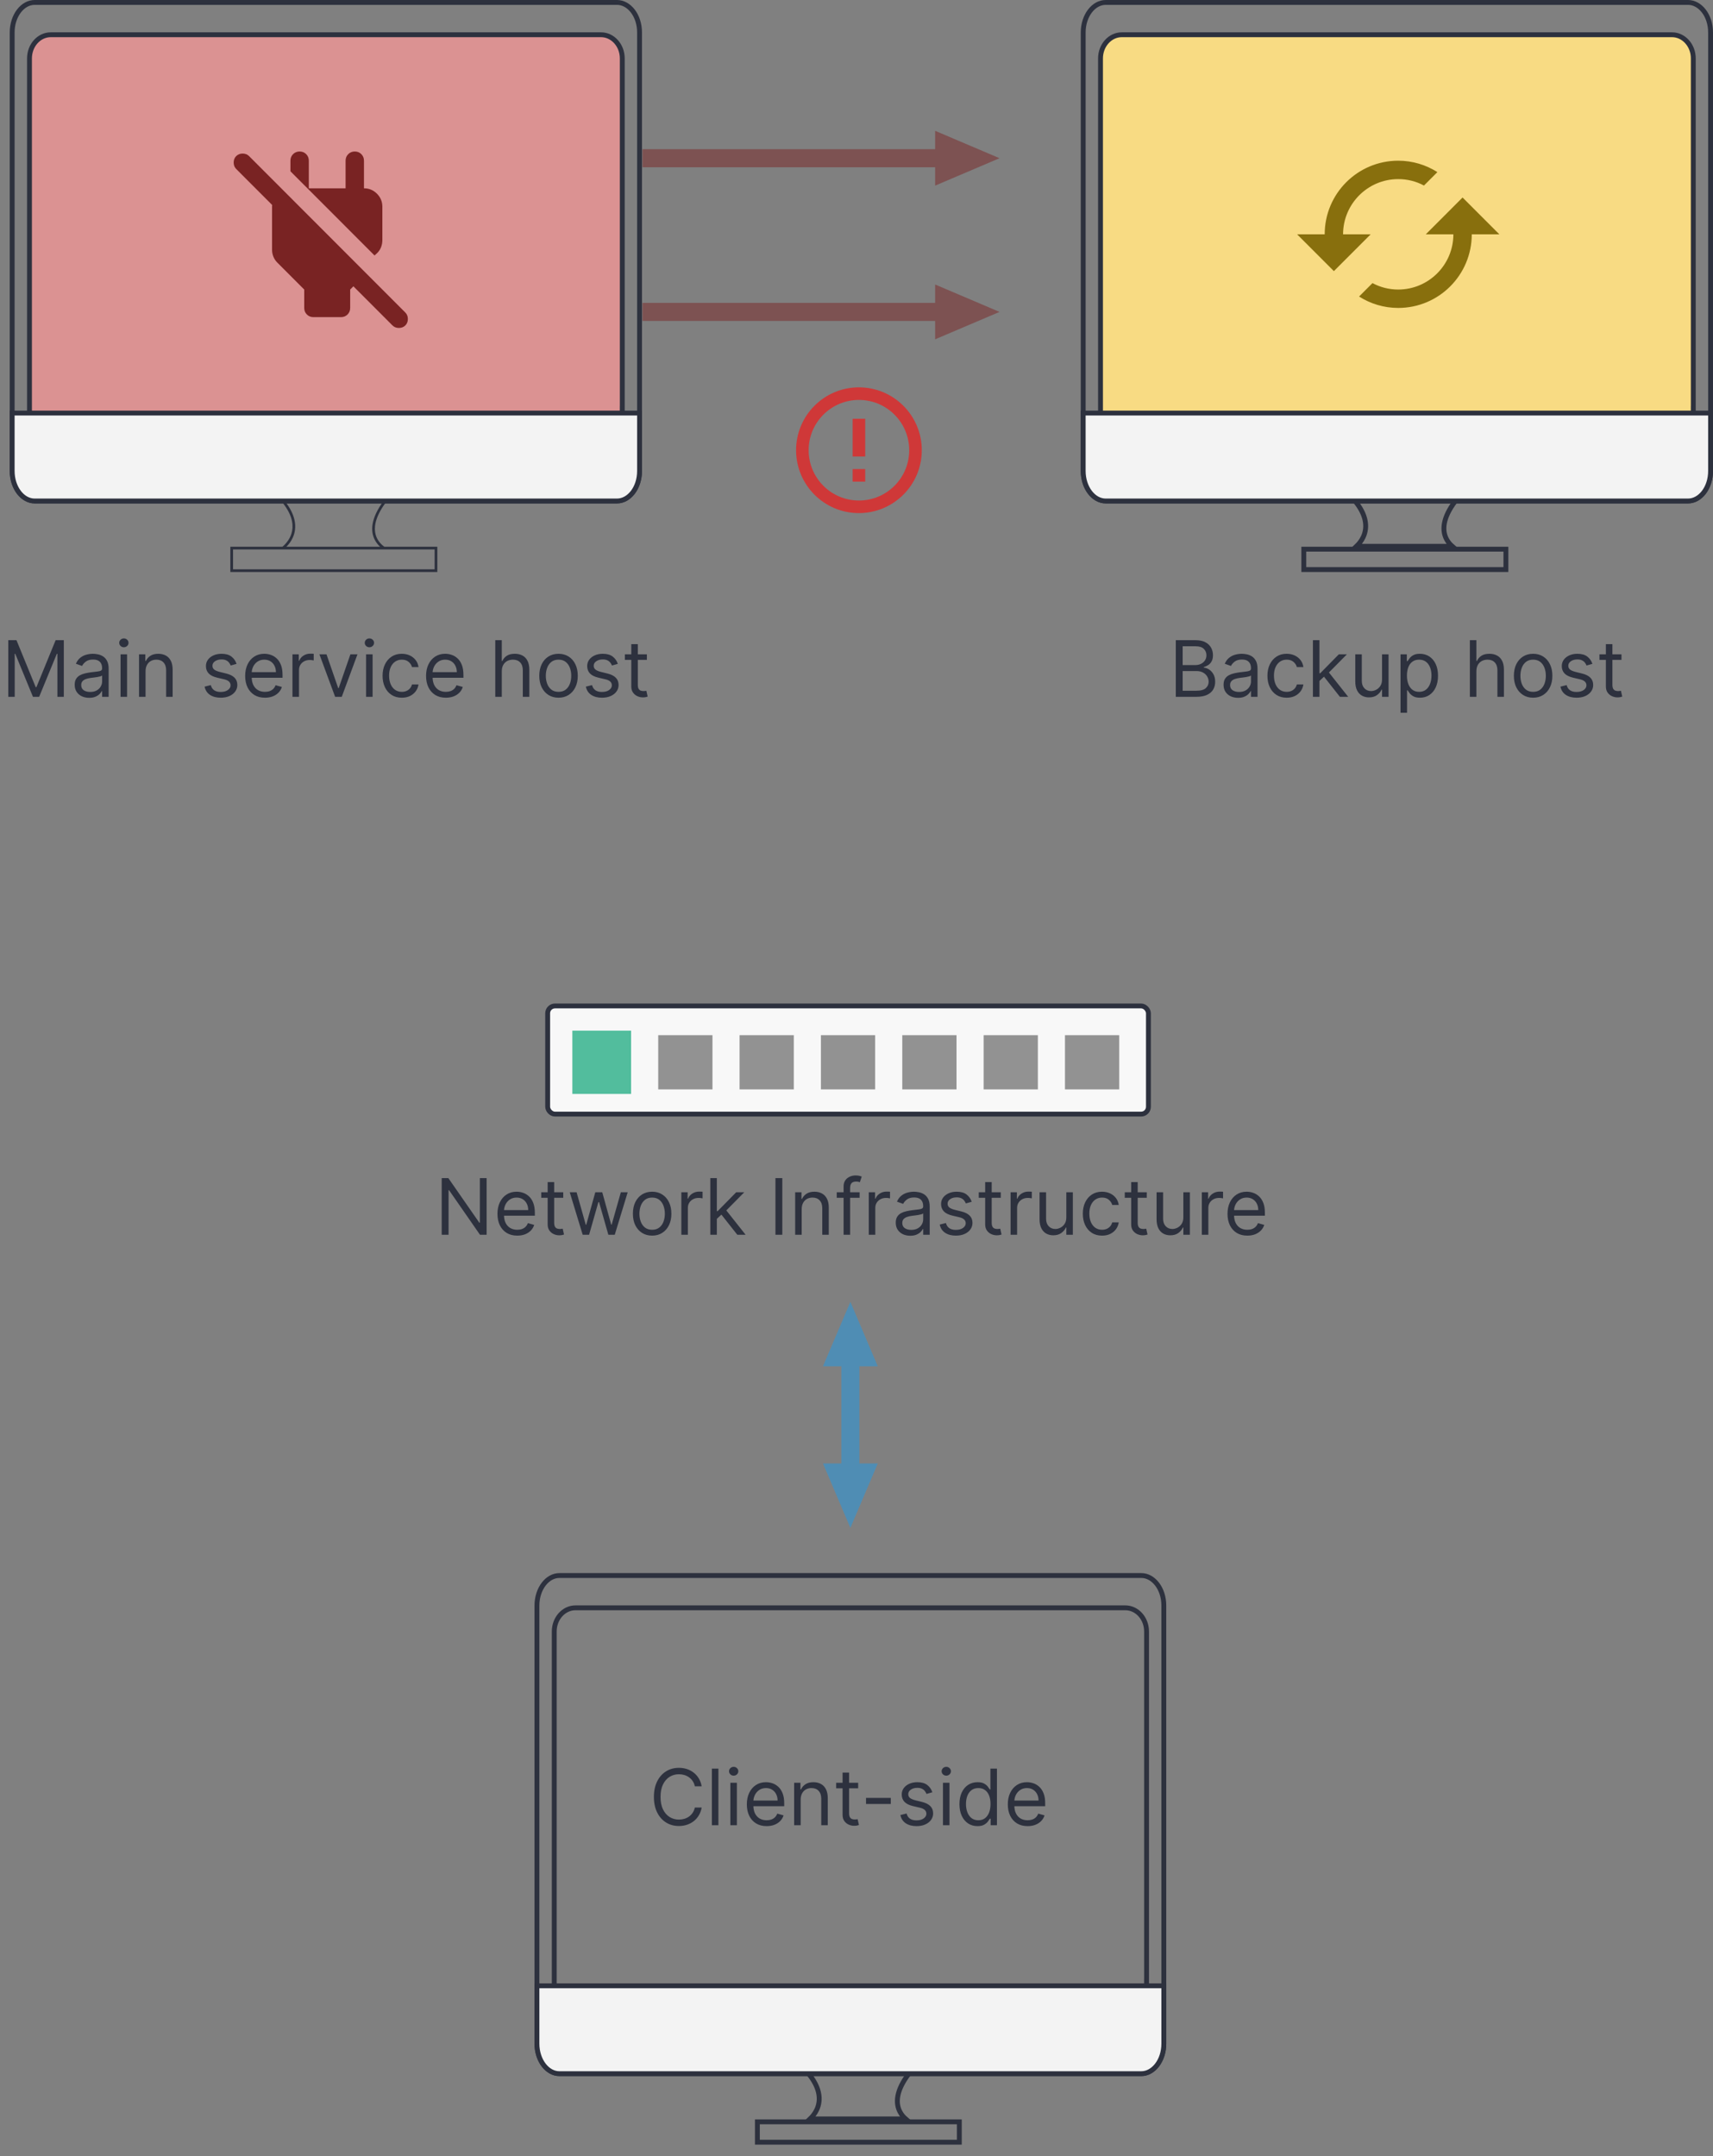 <svg width="352" height="443" viewBox="0 0 352 443" fill="none" xmlns="http://www.w3.org/2000/svg">
<rect x="0" y="0" width="352" height="443" fill="#808080" stroke="none"/>
<path d="M1.704 131.528H3.386L7.34 141.187H7.477L11.431 131.528H13.113V143.164H11.795V134.323H11.681L8.045 143.164H6.772L3.136 134.323H3.022V143.164H1.704V131.528ZM18.325 143.369C17.772 143.369 17.27 143.264 16.819 143.056C16.368 142.844 16.01 142.539 15.745 142.141C15.48 141.74 15.348 141.255 15.348 140.687C15.348 140.187 15.446 139.781 15.643 139.471C15.84 139.156 16.103 138.91 16.433 138.732C16.762 138.554 17.126 138.422 17.524 138.335C17.925 138.244 18.328 138.172 18.734 138.119C19.264 138.05 19.694 137.999 20.024 137.965C20.357 137.927 20.599 137.865 20.751 137.778C20.906 137.691 20.984 137.539 20.984 137.323V137.278C20.984 136.717 20.83 136.281 20.524 135.971C20.221 135.66 19.76 135.505 19.143 135.505C18.503 135.505 18.001 135.645 17.637 135.925C17.274 136.206 17.018 136.505 16.87 136.823L15.598 136.369C15.825 135.838 16.128 135.425 16.507 135.13C16.889 134.831 17.306 134.622 17.757 134.505C18.211 134.384 18.658 134.323 19.098 134.323C19.378 134.323 19.7 134.357 20.063 134.425C20.431 134.49 20.785 134.624 21.126 134.829C21.471 135.033 21.757 135.342 21.984 135.755C22.211 136.168 22.325 136.721 22.325 137.414V143.164H20.984V141.982H20.916C20.825 142.172 20.673 142.374 20.461 142.59C20.249 142.806 19.967 142.99 19.614 143.141C19.262 143.293 18.832 143.369 18.325 143.369ZM18.529 142.164C19.06 142.164 19.507 142.06 19.87 141.852C20.238 141.643 20.514 141.374 20.7 141.045C20.889 140.715 20.984 140.369 20.984 140.005V138.778C20.927 138.846 20.802 138.908 20.609 138.965C20.419 139.018 20.2 139.066 19.95 139.107C19.703 139.145 19.463 139.179 19.228 139.21C18.997 139.236 18.81 139.259 18.666 139.278C18.317 139.323 17.991 139.397 17.688 139.499C17.389 139.598 17.147 139.747 16.961 139.948C16.779 140.145 16.688 140.414 16.688 140.755C16.688 141.221 16.861 141.573 17.205 141.812C17.554 142.047 17.995 142.164 18.529 142.164ZM24.772 143.164V134.437H26.113V143.164H24.772ZM25.454 132.982C25.193 132.982 24.967 132.893 24.778 132.715C24.592 132.537 24.5 132.323 24.5 132.073C24.5 131.823 24.592 131.609 24.778 131.431C24.967 131.253 25.193 131.164 25.454 131.164C25.715 131.164 25.939 131.253 26.125 131.431C26.314 131.609 26.409 131.823 26.409 132.073C26.409 132.323 26.314 132.537 26.125 132.715C25.939 132.893 25.715 132.982 25.454 132.982ZM29.91 137.914V143.164H28.569V134.437H29.864V135.8H29.978C30.183 135.357 30.493 135.001 30.91 134.732C31.327 134.46 31.864 134.323 32.524 134.323C33.114 134.323 33.632 134.444 34.075 134.687C34.518 134.925 34.863 135.289 35.109 135.778C35.355 136.263 35.478 136.876 35.478 137.619V143.164H34.137V137.71C34.137 137.024 33.959 136.49 33.603 136.107C33.247 135.721 32.758 135.528 32.137 135.528C31.709 135.528 31.327 135.621 30.989 135.806C30.656 135.992 30.393 136.263 30.2 136.619C30.007 136.975 29.91 137.406 29.91 137.914ZM48.61 136.391L47.406 136.732C47.33 136.531 47.218 136.336 47.071 136.147C46.927 135.954 46.73 135.795 46.48 135.67C46.23 135.545 45.91 135.482 45.519 135.482C44.985 135.482 44.54 135.605 44.184 135.852C43.832 136.094 43.656 136.403 43.656 136.778C43.656 137.111 43.777 137.374 44.019 137.567C44.262 137.761 44.641 137.922 45.156 138.05L46.451 138.369C47.231 138.558 47.813 138.848 48.196 139.238C48.578 139.624 48.769 140.122 48.769 140.732C48.769 141.232 48.625 141.679 48.337 142.073C48.053 142.467 47.656 142.778 47.144 143.005C46.633 143.232 46.038 143.346 45.36 143.346C44.47 143.346 43.733 143.153 43.15 142.766C42.567 142.38 42.197 141.816 42.042 141.073L43.315 140.755C43.436 141.225 43.665 141.577 44.002 141.812C44.343 142.047 44.788 142.164 45.337 142.164C45.962 142.164 46.459 142.031 46.826 141.766C47.197 141.497 47.383 141.175 47.383 140.8C47.383 140.497 47.277 140.244 47.065 140.039C46.853 139.831 46.527 139.675 46.087 139.573L44.633 139.232C43.834 139.043 43.247 138.749 42.872 138.352C42.5 137.95 42.315 137.448 42.315 136.846C42.315 136.353 42.453 135.918 42.73 135.539C43.01 135.16 43.391 134.863 43.872 134.647C44.356 134.431 44.906 134.323 45.519 134.323C46.383 134.323 47.061 134.513 47.553 134.891C48.05 135.27 48.402 135.77 48.61 136.391ZM54.447 143.346C53.606 143.346 52.881 143.16 52.271 142.789C51.665 142.414 51.197 141.891 50.867 141.221C50.542 140.547 50.379 139.763 50.379 138.869C50.379 137.975 50.542 137.187 50.867 136.505C51.197 135.819 51.655 135.285 52.242 134.903C52.833 134.516 53.523 134.323 54.31 134.323C54.765 134.323 55.214 134.399 55.657 134.55C56.1 134.702 56.504 134.948 56.867 135.289C57.231 135.626 57.521 136.073 57.737 136.63C57.953 137.187 58.06 137.872 58.06 138.687V139.255H51.333V138.096H56.697C56.697 137.603 56.598 137.164 56.401 136.778C56.208 136.391 55.932 136.086 55.572 135.863C55.216 135.639 54.795 135.528 54.31 135.528C53.776 135.528 53.314 135.66 52.924 135.925C52.538 136.187 52.24 136.528 52.032 136.948C51.824 137.369 51.72 137.819 51.72 138.3V139.073C51.72 139.732 51.833 140.291 52.06 140.749C52.292 141.204 52.612 141.55 53.021 141.789C53.43 142.024 53.905 142.141 54.447 142.141C54.799 142.141 55.117 142.092 55.401 141.994C55.689 141.891 55.937 141.74 56.146 141.539C56.354 141.335 56.515 141.081 56.629 140.778L57.924 141.141C57.788 141.581 57.559 141.967 57.237 142.3C56.915 142.63 56.517 142.888 56.044 143.073C55.57 143.255 55.038 143.346 54.447 143.346ZM60.1 143.164V134.437H61.396V135.755H61.487C61.646 135.323 61.934 134.973 62.35 134.704C62.767 134.435 63.237 134.3 63.759 134.3C63.858 134.3 63.981 134.302 64.129 134.306C64.276 134.31 64.388 134.316 64.464 134.323V135.687C64.418 135.675 64.314 135.658 64.151 135.636C63.992 135.609 63.824 135.596 63.646 135.596C63.221 135.596 62.843 135.685 62.509 135.863C62.18 136.037 61.919 136.28 61.725 136.59C61.536 136.897 61.441 137.247 61.441 137.641V143.164H60.1ZM73.455 134.437L70.228 143.164H68.865L65.637 134.437H67.092L69.501 141.391H69.592L72.001 134.437H73.455ZM75.225 143.164V134.437H76.566V143.164H75.225ZM75.907 132.982C75.646 132.982 75.42 132.893 75.231 132.715C75.045 132.537 74.953 132.323 74.953 132.073C74.953 131.823 75.045 131.609 75.231 131.431C75.42 131.253 75.646 131.164 75.907 131.164C76.168 131.164 76.392 131.253 76.578 131.431C76.767 131.609 76.862 131.823 76.862 132.073C76.862 132.323 76.767 132.537 76.578 132.715C76.392 132.893 76.168 132.982 75.907 132.982ZM82.568 143.346C81.749 143.346 81.045 143.153 80.454 142.766C79.863 142.38 79.409 141.848 79.09 141.17C78.772 140.492 78.613 139.717 78.613 138.846C78.613 137.96 78.776 137.177 79.102 136.499C79.431 135.817 79.89 135.285 80.477 134.903C81.068 134.516 81.757 134.323 82.545 134.323C83.159 134.323 83.712 134.437 84.204 134.664C84.696 134.891 85.1 135.21 85.414 135.619C85.729 136.028 85.924 136.505 85.999 137.05H84.659C84.556 136.653 84.329 136.3 83.977 135.994C83.628 135.683 83.159 135.528 82.568 135.528C82.045 135.528 81.587 135.664 81.193 135.937C80.802 136.206 80.498 136.586 80.278 137.079C80.062 137.567 79.954 138.141 79.954 138.8C79.954 139.475 80.06 140.062 80.272 140.562C80.488 141.062 80.791 141.45 81.181 141.727C81.575 142.003 82.037 142.141 82.568 142.141C82.916 142.141 83.232 142.081 83.516 141.96C83.801 141.838 84.041 141.664 84.238 141.437C84.435 141.21 84.575 140.937 84.659 140.619H85.999C85.924 141.134 85.736 141.598 85.437 142.011C85.141 142.42 84.749 142.746 84.261 142.988C83.776 143.227 83.212 143.346 82.568 143.346ZM91.619 143.346C90.778 143.346 90.052 143.16 89.443 142.789C88.837 142.414 88.369 141.891 88.039 141.221C87.713 140.547 87.551 139.763 87.551 138.869C87.551 137.975 87.713 137.187 88.039 136.505C88.369 135.819 88.827 135.285 89.414 134.903C90.005 134.516 90.695 134.323 91.482 134.323C91.937 134.323 92.386 134.399 92.829 134.55C93.272 134.702 93.676 134.948 94.039 135.289C94.403 135.626 94.693 136.073 94.909 136.63C95.124 137.187 95.232 137.872 95.232 138.687V139.255H88.505V138.096H93.869C93.869 137.603 93.77 137.164 93.573 136.778C93.38 136.391 93.104 136.086 92.744 135.863C92.388 135.639 91.967 135.528 91.482 135.528C90.948 135.528 90.486 135.66 90.096 135.925C89.71 136.187 89.412 136.528 89.204 136.948C88.996 137.369 88.891 137.819 88.891 138.3V139.073C88.891 139.732 89.005 140.291 89.232 140.749C89.463 141.204 89.784 141.55 90.193 141.789C90.602 142.024 91.077 142.141 91.619 142.141C91.971 142.141 92.289 142.092 92.573 141.994C92.861 141.891 93.109 141.74 93.318 141.539C93.526 141.335 93.687 141.081 93.801 140.778L95.096 141.141C94.96 141.581 94.731 141.967 94.409 142.3C94.087 142.63 93.689 142.888 93.215 143.073C92.742 143.255 92.21 143.346 91.619 143.346ZM103.113 137.914V143.164H101.772V131.528H103.113V135.8H103.227C103.431 135.35 103.738 134.992 104.147 134.727C104.56 134.458 105.109 134.323 105.795 134.323C106.39 134.323 106.91 134.442 107.357 134.681C107.804 134.916 108.151 135.278 108.397 135.766C108.647 136.251 108.772 136.869 108.772 137.619V143.164H107.431V137.71C107.431 137.016 107.251 136.48 106.892 136.102C106.535 135.719 106.041 135.528 105.409 135.528C104.969 135.528 104.575 135.621 104.227 135.806C103.882 135.992 103.609 136.263 103.409 136.619C103.212 136.975 103.113 137.406 103.113 137.914ZM114.771 143.346C113.983 143.346 113.292 143.158 112.697 142.783C112.106 142.408 111.644 141.884 111.311 141.21C110.981 140.535 110.816 139.747 110.816 138.846C110.816 137.937 110.981 137.143 111.311 136.465C111.644 135.787 112.106 135.261 112.697 134.886C113.292 134.511 113.983 134.323 114.771 134.323C115.559 134.323 116.248 134.511 116.839 134.886C117.434 135.261 117.896 135.787 118.225 136.465C118.559 137.143 118.725 137.937 118.725 138.846C118.725 139.747 118.559 140.535 118.225 141.21C117.896 141.884 117.434 142.408 116.839 142.783C116.248 143.158 115.559 143.346 114.771 143.346ZM114.771 142.141C115.369 142.141 115.862 141.988 116.248 141.681C116.634 141.374 116.92 140.971 117.106 140.471C117.292 139.971 117.384 139.429 117.384 138.846C117.384 138.263 117.292 137.719 117.106 137.215C116.92 136.711 116.634 136.304 116.248 135.994C115.862 135.683 115.369 135.528 114.771 135.528C114.172 135.528 113.68 135.683 113.294 135.994C112.907 136.304 112.621 136.711 112.436 137.215C112.25 137.719 112.157 138.263 112.157 138.846C112.157 139.429 112.25 139.971 112.436 140.471C112.621 140.971 112.907 141.374 113.294 141.681C113.68 141.988 114.172 142.141 114.771 142.141ZM126.954 136.391L125.749 136.732C125.674 136.531 125.562 136.336 125.414 136.147C125.27 135.954 125.073 135.795 124.823 135.67C124.573 135.545 124.253 135.482 123.863 135.482C123.329 135.482 122.884 135.605 122.528 135.852C122.176 136.094 121.999 136.403 121.999 136.778C121.999 137.111 122.121 137.374 122.363 137.567C122.606 137.761 122.984 137.922 123.499 138.05L124.795 138.369C125.575 138.558 126.157 138.848 126.539 139.238C126.922 139.624 127.113 140.122 127.113 140.732C127.113 141.232 126.969 141.679 126.681 142.073C126.397 142.467 125.999 142.778 125.488 143.005C124.977 143.232 124.382 143.346 123.704 143.346C122.814 143.346 122.077 143.153 121.494 142.766C120.91 142.38 120.541 141.816 120.386 141.073L121.659 140.755C121.78 141.225 122.009 141.577 122.346 141.812C122.687 142.047 123.132 142.164 123.681 142.164C124.306 142.164 124.802 142.031 125.17 141.766C125.541 141.497 125.727 141.175 125.727 140.8C125.727 140.497 125.621 140.244 125.409 140.039C125.196 139.831 124.871 139.675 124.431 139.573L122.977 139.232C122.177 139.043 121.59 138.749 121.215 138.352C120.844 137.95 120.659 137.448 120.659 136.846C120.659 136.353 120.797 135.918 121.073 135.539C121.354 135.16 121.734 134.863 122.215 134.647C122.7 134.431 123.249 134.323 123.863 134.323C124.727 134.323 125.405 134.513 125.897 134.891C126.393 135.27 126.746 135.77 126.954 136.391ZM132.927 134.437V135.573H128.404V134.437H132.927ZM129.722 132.346H131.063V140.664C131.063 141.043 131.118 141.327 131.228 141.516C131.342 141.702 131.486 141.827 131.66 141.891C131.838 141.952 132.026 141.982 132.222 141.982C132.37 141.982 132.491 141.975 132.586 141.96C132.681 141.941 132.757 141.925 132.813 141.914L133.086 143.119C132.995 143.153 132.868 143.187 132.705 143.221C132.543 143.259 132.336 143.278 132.086 143.278C131.707 143.278 131.336 143.196 130.972 143.033C130.613 142.871 130.313 142.622 130.075 142.289C129.84 141.956 129.722 141.535 129.722 141.028V132.346Z" fill="#2D313E"/>
<path d="M241.611 143.164V131.528H245.679C246.49 131.528 247.159 131.668 247.685 131.948C248.212 132.225 248.604 132.598 248.861 133.067C249.119 133.533 249.248 134.05 249.248 134.619C249.248 135.119 249.159 135.531 248.981 135.857C248.806 136.183 248.575 136.441 248.287 136.63C248.003 136.819 247.695 136.96 247.361 137.05V137.164C247.717 137.187 248.075 137.312 248.435 137.539C248.795 137.766 249.096 138.092 249.339 138.516C249.581 138.941 249.702 139.46 249.702 140.073C249.702 140.656 249.57 141.181 249.304 141.647C249.039 142.113 248.621 142.482 248.049 142.755C247.477 143.028 246.732 143.164 245.816 143.164H241.611ZM243.02 141.914H245.816C246.736 141.914 247.39 141.736 247.776 141.38C248.166 141.02 248.361 140.585 248.361 140.073C248.361 139.679 248.261 139.316 248.06 138.982C247.859 138.645 247.573 138.376 247.202 138.175C246.831 137.971 246.392 137.869 245.884 137.869H243.02V141.914ZM243.02 136.641H245.634C246.058 136.641 246.441 136.558 246.782 136.391C247.126 136.225 247.399 135.99 247.6 135.687C247.804 135.384 247.907 135.028 247.907 134.619C247.907 134.107 247.729 133.674 247.373 133.317C247.017 132.958 246.452 132.778 245.679 132.778H243.02V136.641ZM254.404 143.369C253.851 143.369 253.349 143.264 252.898 143.056C252.447 142.844 252.089 142.539 251.824 142.141C251.559 141.74 251.427 141.255 251.427 140.687C251.427 140.187 251.525 139.781 251.722 139.471C251.919 139.156 252.182 138.91 252.512 138.732C252.841 138.554 253.205 138.422 253.603 138.335C254.004 138.244 254.408 138.172 254.813 138.119C255.343 138.05 255.773 137.999 256.103 137.965C256.436 137.927 256.678 137.865 256.83 137.778C256.985 137.691 257.063 137.539 257.063 137.323V137.278C257.063 136.717 256.91 136.281 256.603 135.971C256.3 135.66 255.839 135.505 255.222 135.505C254.582 135.505 254.08 135.645 253.716 135.925C253.353 136.206 253.097 136.505 252.949 136.823L251.677 136.369C251.904 135.838 252.207 135.425 252.586 135.13C252.968 134.831 253.385 134.622 253.836 134.505C254.29 134.384 254.737 134.323 255.177 134.323C255.457 134.323 255.779 134.357 256.142 134.425C256.51 134.49 256.864 134.624 257.205 134.829C257.55 135.033 257.836 135.342 258.063 135.755C258.29 136.168 258.404 136.721 258.404 137.414V143.164H257.063V141.982H256.995C256.904 142.172 256.752 142.374 256.54 142.59C256.328 142.806 256.046 142.99 255.694 143.141C255.341 143.293 254.911 143.369 254.404 143.369ZM254.608 142.164C255.139 142.164 255.586 142.06 255.949 141.852C256.317 141.643 256.593 141.374 256.779 141.045C256.968 140.715 257.063 140.369 257.063 140.005V138.778C257.006 138.846 256.881 138.908 256.688 138.965C256.499 139.018 256.279 139.066 256.029 139.107C255.783 139.145 255.542 139.179 255.307 139.21C255.076 139.236 254.889 139.259 254.745 139.278C254.396 139.323 254.071 139.397 253.767 139.499C253.468 139.598 253.226 139.747 253.04 139.948C252.858 140.145 252.767 140.414 252.767 140.755C252.767 141.221 252.94 141.573 253.285 141.812C253.633 142.047 254.074 142.164 254.608 142.164ZM264.397 143.346C263.579 143.346 262.874 143.153 262.283 142.766C261.692 142.38 261.238 141.848 260.919 141.17C260.601 140.492 260.442 139.717 260.442 138.846C260.442 137.96 260.605 137.177 260.931 136.499C261.26 135.817 261.719 135.285 262.306 134.903C262.897 134.516 263.586 134.323 264.374 134.323C264.988 134.323 265.541 134.437 266.033 134.664C266.526 134.891 266.929 135.21 267.243 135.619C267.558 136.028 267.753 136.505 267.829 137.05H266.488C266.385 136.653 266.158 136.3 265.806 135.994C265.457 135.683 264.988 135.528 264.397 135.528C263.874 135.528 263.416 135.664 263.022 135.937C262.632 136.206 262.327 136.586 262.107 137.079C261.891 137.567 261.783 138.141 261.783 138.8C261.783 139.475 261.889 140.062 262.101 140.562C262.317 141.062 262.62 141.45 263.01 141.727C263.404 142.003 263.866 142.141 264.397 142.141C264.745 142.141 265.062 142.081 265.346 141.96C265.63 141.838 265.87 141.664 266.067 141.437C266.264 141.21 266.404 140.937 266.488 140.619H267.829C267.753 141.134 267.565 141.598 267.266 142.011C266.971 142.42 266.579 142.746 266.09 142.988C265.605 143.227 265.041 143.346 264.397 143.346ZM271.039 139.982L271.016 138.323H271.289L275.107 134.437H276.766L272.698 138.55H272.584L271.039 139.982ZM269.789 143.164V131.528H271.13V143.164H269.789ZM275.334 143.164L271.925 138.846L272.88 137.914L277.039 143.164H275.334ZM283.992 139.596V134.437H285.333V143.164H283.992V141.687H283.901C283.696 142.13 283.378 142.507 282.946 142.817C282.515 143.124 281.969 143.278 281.31 143.278C280.765 143.278 280.28 143.158 279.856 142.92C279.431 142.677 279.098 142.314 278.856 141.829C278.613 141.34 278.492 140.725 278.492 139.982V134.437H279.833V139.891C279.833 140.528 280.011 141.035 280.367 141.414C280.727 141.793 281.185 141.982 281.742 141.982C282.075 141.982 282.414 141.897 282.759 141.727C283.107 141.556 283.399 141.295 283.634 140.942C283.873 140.59 283.992 140.141 283.992 139.596ZM287.789 146.437V134.437H289.084V135.823H289.243C289.342 135.672 289.478 135.478 289.652 135.244C289.83 135.005 290.084 134.793 290.414 134.607C290.747 134.418 291.198 134.323 291.766 134.323C292.501 134.323 293.149 134.507 293.709 134.874C294.27 135.242 294.707 135.763 295.022 136.437C295.336 137.111 295.493 137.906 295.493 138.823C295.493 139.747 295.336 140.549 295.022 141.227C294.707 141.901 294.272 142.424 293.715 142.795C293.158 143.162 292.516 143.346 291.789 143.346C291.228 143.346 290.779 143.253 290.442 143.067C290.105 142.878 289.846 142.664 289.664 142.425C289.482 142.183 289.342 141.982 289.243 141.823H289.13V146.437H287.789ZM289.107 138.8C289.107 139.46 289.204 140.041 289.397 140.545C289.59 141.045 289.872 141.437 290.243 141.721C290.615 142.001 291.069 142.141 291.607 142.141C292.168 142.141 292.635 141.994 293.01 141.698C293.389 141.399 293.673 140.997 293.863 140.494C294.056 139.986 294.152 139.422 294.152 138.8C294.152 138.187 294.058 137.634 293.868 137.141C293.683 136.645 293.401 136.253 293.022 135.965C292.647 135.674 292.175 135.528 291.607 135.528C291.062 135.528 290.603 135.666 290.232 135.942C289.861 136.215 289.58 136.598 289.391 137.09C289.202 137.579 289.107 138.149 289.107 138.8ZM303.38 137.914V143.164H302.039V131.528H303.38V135.8H303.493C303.698 135.35 304.005 134.992 304.414 134.727C304.827 134.458 305.376 134.323 306.062 134.323C306.656 134.323 307.177 134.442 307.624 134.681C308.071 134.916 308.418 135.278 308.664 135.766C308.914 136.251 309.039 136.869 309.039 137.619V143.164H307.698V137.71C307.698 137.016 307.518 136.48 307.158 136.102C306.802 135.719 306.308 135.528 305.675 135.528C305.236 135.528 304.842 135.621 304.493 135.806C304.149 135.992 303.876 136.263 303.675 136.619C303.478 136.975 303.38 137.406 303.38 137.914ZM315.037 143.346C314.249 143.346 313.558 143.158 312.964 142.783C312.373 142.408 311.91 141.884 311.577 141.21C311.248 140.535 311.083 139.747 311.083 138.846C311.083 137.937 311.248 137.143 311.577 136.465C311.91 135.787 312.373 135.261 312.964 134.886C313.558 134.511 314.249 134.323 315.037 134.323C315.825 134.323 316.515 134.511 317.106 134.886C317.7 135.261 318.162 135.787 318.492 136.465C318.825 137.143 318.992 137.937 318.992 138.846C318.992 139.747 318.825 140.535 318.492 141.21C318.162 141.884 317.7 142.408 317.106 142.783C316.515 143.158 315.825 143.346 315.037 143.346ZM315.037 142.141C315.636 142.141 316.128 141.988 316.515 141.681C316.901 141.374 317.187 140.971 317.373 140.471C317.558 139.971 317.651 139.429 317.651 138.846C317.651 138.263 317.558 137.719 317.373 137.215C317.187 136.711 316.901 136.304 316.515 135.994C316.128 135.683 315.636 135.528 315.037 135.528C314.439 135.528 313.946 135.683 313.56 135.994C313.174 136.304 312.888 136.711 312.702 137.215C312.517 137.719 312.424 138.263 312.424 138.846C312.424 139.429 312.517 139.971 312.702 140.471C312.888 140.971 313.174 141.374 313.56 141.681C313.946 141.988 314.439 142.141 315.037 142.141ZM327.221 136.391L326.016 136.732C325.94 136.531 325.829 136.336 325.681 136.147C325.537 135.954 325.34 135.795 325.09 135.67C324.84 135.545 324.52 135.482 324.13 135.482C323.596 135.482 323.151 135.605 322.794 135.852C322.442 136.094 322.266 136.403 322.266 136.778C322.266 137.111 322.387 137.374 322.63 137.567C322.872 137.761 323.251 137.922 323.766 138.05L325.062 138.369C325.842 138.558 326.423 138.848 326.806 139.238C327.188 139.624 327.38 140.122 327.38 140.732C327.38 141.232 327.236 141.679 326.948 142.073C326.664 142.467 326.266 142.778 325.755 143.005C325.243 143.232 324.649 143.346 323.971 143.346C323.08 143.346 322.344 143.153 321.76 142.766C321.177 142.38 320.808 141.816 320.652 141.073L321.925 140.755C322.046 141.225 322.276 141.577 322.613 141.812C322.954 142.047 323.399 142.164 323.948 142.164C324.573 142.164 325.069 142.031 325.437 141.766C325.808 141.497 325.993 141.175 325.993 140.8C325.993 140.497 325.887 140.244 325.675 140.039C325.463 139.831 325.137 139.675 324.698 139.573L323.243 139.232C322.444 139.043 321.857 138.749 321.482 138.352C321.111 137.95 320.925 137.448 320.925 136.846C320.925 136.353 321.063 135.918 321.34 135.539C321.62 135.16 322.001 134.863 322.482 134.647C322.967 134.431 323.516 134.323 324.13 134.323C324.993 134.323 325.671 134.513 326.164 134.891C326.66 135.27 327.012 135.77 327.221 136.391ZM333.194 134.437V135.573H328.671V134.437H333.194ZM329.989 132.346H331.33V140.664C331.33 141.043 331.385 141.327 331.495 141.516C331.608 141.702 331.752 141.827 331.927 141.891C332.105 141.952 332.292 141.982 332.489 141.982C332.637 141.982 332.758 141.975 332.853 141.96C332.947 141.941 333.023 141.925 333.08 141.914L333.353 143.119C333.262 143.153 333.135 143.187 332.972 143.221C332.809 143.259 332.603 143.278 332.353 143.278C331.974 143.278 331.603 143.196 331.239 143.033C330.879 142.871 330.58 142.622 330.341 142.289C330.107 141.956 329.989 141.535 329.989 141.028V132.346Z" fill="#2D313E"/>
<g opacity="0.5">
<rect x="132.021" y="30.648" width="64.082" height="3.715" fill="#792323"/>
<path d="M205.391 32.505L192.156 38.136L192.156 26.875L205.391 32.505Z" fill="#792323"/>
</g>
<g opacity="0.5">
<rect x="132.021" y="62.225" width="64.082" height="3.715" fill="#792323"/>
<path d="M205.391 64.082L192.156 69.712L192.156 58.452L205.391 64.082Z" fill="#792323"/>
</g>
<g opacity="0.7">
<rect x="176.599" y="277.689" width="26.004" height="3.715" transform="rotate(90 176.599 277.689)" fill="#3B93CA"/>
<path d="M174.742 313.909L169.112 300.675L180.372 300.675L174.742 313.909Z" fill="#3B93CA"/>
<path d="M174.742 267.473L169.112 280.707L180.372 280.707L174.742 267.473Z" fill="#3B93CA"/>
</g>
<path d="M131.419 96.754C131.419 98.499 130.875 100.058 130.021 101.171C129.166 102.283 128.021 102.929 126.794 102.929H7.124C4.68 102.929 2.5 100.299 2.5 96.754V6.675C2.5 4.93 3.043 3.371 3.898 2.258C4.753 1.146 5.898 0.5 7.124 0.5H126.794C129.239 0.5 131.419 3.13 131.419 6.675V96.754Z" stroke="#2D313E"/>
<path d="M127.869 83.917H127.861V84.417C127.861 87.155 125.864 89.29 123.503 89.29H10.417C8.056 89.29 6.059 87.155 6.059 84.417V12.013C6.059 9.275 8.056 7.14 10.417 7.14H123.51C125.872 7.14 127.869 9.275 127.869 12.013V83.917Z" fill="#DB9292" stroke="#2D313E"/>
<path fill-rule="evenodd" clip-rule="evenodd" d="M78.978 112.33H89.864V117.518H47.333V112.33H58.041C59.461 111.119 62.017 107.934 57.774 102.923C57.62 102.741 57.457 102.557 57.284 102.37H79.951C79.797 102.558 79.651 102.742 79.511 102.923C75.23 108.489 77.486 111.256 78.978 112.33ZM47.886 112.884V116.964H89.311V112.884H47.886ZM78.104 112.33C77.704 111.961 77.301 111.482 76.996 110.877C76.109 109.116 76.157 106.533 78.819 102.923H58.49C59.613 104.331 60.239 105.623 60.506 106.797C60.834 108.233 60.616 109.454 60.173 110.438C59.816 111.233 59.315 111.864 58.853 112.33H78.104Z" fill="#2D313E"/>
<path d="M2.5 96.754V84.864H131.419V96.754C131.419 100.299 129.239 102.929 126.794 102.929H7.124C5.898 102.929 4.753 102.283 3.898 101.171C3.043 100.058 2.5 98.498 2.5 96.754Z" fill="#F3F3F3" stroke="#2D313E"/>
<path d="M78.569 42.47V49.323C78.569 49.827 78.483 50.308 78.311 50.764C78.137 51.221 77.877 51.623 77.531 51.97L76.964 52.49L59.681 35.191V33.017C59.681 32.481 59.862 32.032 60.224 31.669C60.586 31.307 61.034 31.126 61.569 31.126C62.105 31.126 62.553 31.307 62.916 31.669C63.278 32.032 63.458 32.481 63.458 33.017V38.688H71.014V33.017C71.014 32.481 71.195 32.032 71.558 31.669C71.919 31.307 72.368 31.126 72.903 31.126C73.438 31.126 73.887 31.307 74.249 31.669C74.611 32.032 74.792 32.481 74.792 33.017V40.579L72.903 38.688H74.792C75.831 38.688 76.72 39.058 77.461 39.798C78.2 40.539 78.569 41.43 78.569 42.47ZM64.403 65.157C63.867 65.157 63.419 64.976 63.058 64.613C62.695 64.251 62.514 63.802 62.514 63.267V59.485L56.989 53.955C56.642 53.609 56.375 53.207 56.186 52.751C55.997 52.293 55.903 51.812 55.903 51.308V42.47C55.903 41.713 56.076 41.005 56.422 40.343C56.769 39.681 57.272 39.177 57.933 38.83V44.124L48.536 34.718C48.19 34.371 48.017 33.93 48.017 33.395C48.017 32.859 48.19 32.418 48.536 32.071C48.882 31.725 49.323 31.551 49.858 31.551C50.394 31.551 50.834 31.725 51.181 32.071L83.292 64.212C83.638 64.558 83.811 64.999 83.811 65.535C83.811 66.071 83.638 66.512 83.292 66.859C82.945 67.205 82.505 67.379 81.969 67.379C81.434 67.379 80.993 67.205 80.647 66.859L72.619 58.824L71.958 59.485V63.267C71.958 63.802 71.778 64.251 71.416 64.613C71.053 64.976 70.605 65.157 70.069 65.157H64.403Z" fill="#792323"/>
<path d="M351.501 96.754C351.501 98.499 350.958 100.058 350.103 101.171C349.248 102.283 348.103 102.929 346.876 102.929H227.206C224.762 102.929 222.582 100.299 222.582 96.754V6.675C222.582 4.93 223.125 3.371 223.98 2.258C224.835 1.146 225.98 0.5 227.206 0.5H346.876C349.321 0.5 351.501 3.13 351.501 6.675V96.754Z" stroke="#2D313E"/>
<path d="M347.951 83.917H347.943V84.417C347.943 87.155 345.946 89.29 343.585 89.29H230.499C228.138 89.29 226.141 87.155 226.141 84.417V12.013C226.141 9.275 228.138 7.14 230.499 7.14H343.592C345.954 7.14 347.951 9.275 347.951 12.013V83.917Z" fill="#F8DB83" stroke="#2D313E"/>
<path d="M278.742 112.235C279.225 111.772 279.762 111.13 280.14 110.309C280.583 109.346 280.802 108.149 280.473 106.741C280.201 105.571 279.556 104.28 278.39 102.87H299.108C296.378 106.456 296.329 109.009 297.221 110.74C297.548 111.373 297.987 111.865 298.414 112.235H278.742Z" stroke="#2D313E"/>
<path d="M267.915 112.83H309.446V117.017H267.915V112.83Z" stroke="#2D313E"/>
<path d="M222.582 96.754V84.864H351.501V96.754C351.501 100.299 349.321 102.929 346.876 102.929H227.206C225.98 102.929 224.835 102.283 223.98 101.171C223.125 100.058 222.582 98.498 222.582 96.754Z" fill="#F3F3F3" stroke="#2D313E"/>
<path d="M300.54 40.579L292.984 48.142H298.651C298.651 54.4 293.57 59.485 287.318 59.485C285.41 59.485 283.597 59.013 282.029 58.162L279.271 60.922C281.594 62.397 284.352 63.267 287.318 63.267C295.667 63.267 302.429 56.498 302.429 48.142H308.096L300.54 40.579ZM275.984 48.142C275.984 41.884 281.066 36.798 287.318 36.798C289.226 36.798 291.039 37.27 292.607 38.121L295.365 35.361C293.041 33.886 290.283 33.017 287.318 33.017C278.969 33.017 272.207 39.785 272.207 48.142H266.54L274.096 55.704L281.651 48.142H275.984Z" fill="#886F0D"/>
<path d="M99.994 242.046V253.682H98.63L92.289 244.546H92.176V253.682H90.766V242.046H92.13L98.494 251.205H98.607V242.046H99.994ZM106.291 253.864C105.45 253.864 104.724 253.678 104.115 253.307C103.508 252.932 103.041 252.409 102.711 251.739C102.385 251.065 102.222 250.281 102.222 249.387C102.222 248.493 102.385 247.705 102.711 247.023C103.041 246.337 103.499 245.803 104.086 245.421C104.677 245.034 105.366 244.841 106.154 244.841C106.609 244.841 107.058 244.917 107.501 245.068C107.944 245.22 108.347 245.466 108.711 245.807C109.075 246.144 109.365 246.591 109.58 247.148C109.796 247.705 109.904 248.39 109.904 249.205V249.773H103.177V248.614H108.541C108.541 248.122 108.442 247.682 108.245 247.296C108.052 246.909 107.776 246.604 107.416 246.381C107.06 246.158 106.639 246.046 106.154 246.046C105.62 246.046 105.158 246.178 104.768 246.443C104.382 246.705 104.084 247.046 103.876 247.466C103.668 247.887 103.563 248.337 103.563 248.818V249.591C103.563 250.25 103.677 250.809 103.904 251.267C104.135 251.722 104.455 252.068 104.865 252.307C105.274 252.542 105.749 252.659 106.291 252.659C106.643 252.659 106.961 252.61 107.245 252.512C107.533 252.409 107.781 252.258 107.99 252.057C108.198 251.853 108.359 251.599 108.472 251.296L109.768 251.659C109.632 252.099 109.402 252.485 109.08 252.818C108.758 253.148 108.361 253.406 107.887 253.591C107.414 253.773 106.882 253.864 106.291 253.864ZM115.74 244.955V246.091H111.217V244.955H115.74ZM112.535 242.864H113.876V251.182C113.876 251.561 113.931 251.845 114.041 252.034C114.154 252.22 114.298 252.345 114.472 252.409C114.651 252.47 114.838 252.5 115.035 252.5C115.183 252.5 115.304 252.493 115.399 252.478C115.493 252.459 115.569 252.443 115.626 252.432L115.899 253.637C115.808 253.671 115.681 253.705 115.518 253.739C115.355 253.777 115.149 253.796 114.899 253.796C114.52 253.796 114.149 253.714 113.785 253.551C113.425 253.389 113.126 253.14 112.887 252.807C112.652 252.474 112.535 252.053 112.535 251.546V242.864ZM119.734 253.682L117.075 244.955H118.484L120.37 251.637H120.461L122.325 244.955H123.757L125.597 251.614H125.688L127.575 244.955H128.984L126.325 253.682H125.007L123.097 246.978H122.961L121.052 253.682H119.734ZM134.005 253.864C133.217 253.864 132.526 253.676 131.931 253.301C131.34 252.926 130.878 252.402 130.545 251.728C130.215 251.053 130.051 250.265 130.051 249.364C130.051 248.455 130.215 247.661 130.545 246.983C130.878 246.305 131.34 245.779 131.931 245.404C132.526 245.029 133.217 244.841 134.005 244.841C134.793 244.841 135.482 245.029 136.073 245.404C136.668 245.779 137.13 246.305 137.46 246.983C137.793 247.661 137.96 248.455 137.96 249.364C137.96 250.265 137.793 251.053 137.46 251.728C137.13 252.402 136.668 252.926 136.073 253.301C135.482 253.676 134.793 253.864 134.005 253.864ZM134.005 252.659C134.604 252.659 135.096 252.506 135.482 252.199C135.869 251.892 136.155 251.489 136.34 250.989C136.526 250.489 136.619 249.947 136.619 249.364C136.619 248.781 136.526 248.237 136.34 247.733C136.155 247.229 135.869 246.822 135.482 246.512C135.096 246.201 134.604 246.046 134.005 246.046C133.407 246.046 132.914 246.201 132.528 246.512C132.142 246.822 131.856 247.229 131.67 247.733C131.484 248.237 131.392 248.781 131.392 249.364C131.392 249.947 131.484 250.489 131.67 250.989C131.856 251.489 132.142 251.892 132.528 252.199C132.914 252.506 133.407 252.659 134.005 252.659ZM140.007 253.682V244.955H141.302V246.273H141.393C141.552 245.841 141.84 245.491 142.257 245.222C142.673 244.953 143.143 244.818 143.666 244.818C143.764 244.818 143.887 244.82 144.035 244.824C144.183 244.828 144.294 244.834 144.37 244.841V246.205C144.325 246.193 144.221 246.176 144.058 246.154C143.899 246.127 143.73 246.114 143.552 246.114C143.128 246.114 142.749 246.203 142.416 246.381C142.086 246.555 141.825 246.798 141.632 247.108C141.442 247.415 141.347 247.765 141.347 248.159V253.682H140.007ZM147.21 250.5L147.187 248.841H147.46L151.278 244.955H152.937L148.869 249.068H148.755L147.21 250.5ZM145.96 253.682V242.046H147.301V253.682H145.96ZM151.505 253.682L148.096 249.364L149.051 248.432L153.21 253.682H151.505ZM160.754 242.046V253.682H159.345V242.046H160.754ZM164.738 248.432V253.682H163.397V244.955H164.693V246.318H164.806C165.011 245.875 165.321 245.519 165.738 245.25C166.155 244.978 166.693 244.841 167.352 244.841C167.943 244.841 168.46 244.962 168.903 245.205C169.346 245.443 169.691 245.807 169.937 246.296C170.183 246.781 170.306 247.394 170.306 248.137V253.682H168.965V248.228C168.965 247.542 168.787 247.008 168.431 246.625C168.075 246.239 167.587 246.046 166.965 246.046C166.537 246.046 166.155 246.139 165.818 246.324C165.484 246.51 165.221 246.781 165.028 247.137C164.835 247.493 164.738 247.925 164.738 248.432ZM176.643 244.955V246.091H171.938V244.955H176.643ZM173.347 253.682V243.75C173.347 243.25 173.465 242.834 173.7 242.5C173.935 242.167 174.24 241.917 174.615 241.75C174.99 241.584 175.385 241.5 175.802 241.5C176.132 241.5 176.401 241.527 176.609 241.58C176.817 241.633 176.972 241.682 177.075 241.728L176.688 242.887C176.62 242.864 176.526 242.836 176.404 242.801C176.287 242.767 176.132 242.75 175.938 242.75C175.495 242.75 175.175 242.862 174.978 243.086C174.785 243.309 174.688 243.637 174.688 244.068V253.682H173.347ZM178.522 253.682V244.955H179.818V246.273H179.909C180.068 245.841 180.356 245.491 180.772 245.222C181.189 244.953 181.659 244.818 182.181 244.818C182.28 244.818 182.403 244.82 182.551 244.824C182.698 244.828 182.81 244.834 182.886 244.841V246.205C182.84 246.193 182.736 246.176 182.573 246.154C182.414 246.127 182.246 246.114 182.068 246.114C181.643 246.114 181.265 246.203 180.931 246.381C180.602 246.555 180.34 246.798 180.147 247.108C179.958 247.415 179.863 247.765 179.863 248.159V253.682H178.522ZM187.044 253.887C186.49 253.887 185.989 253.783 185.538 253.574C185.087 253.362 184.729 253.057 184.464 252.659C184.199 252.258 184.066 251.773 184.066 251.205C184.066 250.705 184.165 250.3 184.362 249.989C184.559 249.675 184.822 249.428 185.151 249.25C185.481 249.072 185.845 248.94 186.242 248.853C186.644 248.762 187.047 248.69 187.453 248.637C187.983 248.568 188.413 248.517 188.742 248.483C189.076 248.445 189.318 248.383 189.47 248.296C189.625 248.209 189.703 248.057 189.703 247.841V247.796C189.703 247.235 189.549 246.8 189.242 246.489C188.939 246.178 188.479 246.023 187.862 246.023C187.222 246.023 186.72 246.163 186.356 246.443C185.992 246.724 185.737 247.023 185.589 247.341L184.316 246.887C184.544 246.356 184.847 245.943 185.225 245.648C185.608 245.349 186.025 245.14 186.475 245.023C186.93 244.902 187.377 244.841 187.816 244.841C188.097 244.841 188.419 244.875 188.782 244.943C189.15 245.008 189.504 245.142 189.845 245.347C190.189 245.551 190.475 245.86 190.703 246.273C190.93 246.686 191.044 247.239 191.044 247.932V253.682H189.703V252.5H189.634C189.544 252.69 189.392 252.892 189.18 253.108C188.968 253.324 188.686 253.508 188.333 253.659C187.981 253.811 187.551 253.887 187.044 253.887ZM187.248 252.682C187.778 252.682 188.225 252.578 188.589 252.37C188.956 252.161 189.233 251.892 189.419 251.563C189.608 251.233 189.703 250.887 189.703 250.523V249.296C189.646 249.364 189.521 249.426 189.328 249.483C189.138 249.536 188.919 249.584 188.669 249.625C188.422 249.663 188.182 249.697 187.947 249.728C187.716 249.754 187.528 249.777 187.384 249.796C187.036 249.841 186.71 249.915 186.407 250.017C186.108 250.116 185.865 250.265 185.68 250.466C185.498 250.663 185.407 250.932 185.407 251.273C185.407 251.739 185.579 252.091 185.924 252.33C186.273 252.565 186.714 252.682 187.248 252.682ZM199.673 246.909L198.468 247.25C198.392 247.05 198.281 246.854 198.133 246.665C197.989 246.472 197.792 246.313 197.542 246.188C197.292 246.063 196.972 246 196.582 246C196.048 246 195.603 246.123 195.247 246.37C194.894 246.612 194.718 246.921 194.718 247.296C194.718 247.629 194.839 247.892 195.082 248.086C195.324 248.279 195.703 248.44 196.218 248.568L197.514 248.887C198.294 249.076 198.875 249.366 199.258 249.756C199.641 250.142 199.832 250.64 199.832 251.25C199.832 251.75 199.688 252.197 199.4 252.591C199.116 252.985 198.718 253.296 198.207 253.523C197.695 253.75 197.101 253.864 196.423 253.864C195.533 253.864 194.796 253.671 194.213 253.284C193.629 252.898 193.26 252.334 193.105 251.591L194.377 251.273C194.499 251.743 194.728 252.095 195.065 252.33C195.406 252.565 195.851 252.682 196.4 252.682C197.025 252.682 197.521 252.55 197.889 252.284C198.26 252.015 198.445 251.693 198.445 251.318C198.445 251.015 198.339 250.762 198.127 250.557C197.915 250.349 197.589 250.193 197.15 250.091L195.695 249.75C194.896 249.561 194.309 249.267 193.934 248.87C193.563 248.468 193.377 247.966 193.377 247.364C193.377 246.872 193.516 246.436 193.792 246.057C194.072 245.678 194.453 245.381 194.934 245.165C195.419 244.949 195.968 244.841 196.582 244.841C197.445 244.841 198.124 245.031 198.616 245.409C199.112 245.788 199.464 246.288 199.673 246.909ZM205.646 244.955V246.091H201.123V244.955H205.646ZM202.441 242.864H203.782V251.182C203.782 251.561 203.837 251.845 203.947 252.034C204.061 252.22 204.204 252.345 204.379 252.409C204.557 252.47 204.744 252.5 204.941 252.5C205.089 252.5 205.21 252.493 205.305 252.478C205.4 252.459 205.475 252.443 205.532 252.432L205.805 253.637C205.714 253.671 205.587 253.705 205.424 253.739C205.261 253.777 205.055 253.796 204.805 253.796C204.426 253.796 204.055 253.714 203.691 253.551C203.331 253.389 203.032 253.14 202.794 252.807C202.559 252.474 202.441 252.053 202.441 251.546V242.864ZM207.663 253.682V244.955H208.958V246.273H209.049C209.208 245.841 209.496 245.491 209.913 245.222C210.329 244.953 210.799 244.818 211.322 244.818C211.42 244.818 211.544 244.82 211.691 244.824C211.839 244.828 211.951 244.834 212.026 244.841V246.205C211.981 246.193 211.877 246.176 211.714 246.154C211.555 246.127 211.386 246.114 211.208 246.114C210.784 246.114 210.405 246.203 210.072 246.381C209.742 246.555 209.481 246.798 209.288 247.108C209.098 247.415 209.004 247.765 209.004 248.159V253.682H207.663ZM219.116 250.114V244.955H220.457V253.682H219.116V252.205H219.025C218.82 252.648 218.502 253.025 218.07 253.336C217.639 253.642 217.093 253.796 216.434 253.796C215.889 253.796 215.404 253.676 214.98 253.438C214.555 253.195 214.222 252.832 213.98 252.347C213.737 251.858 213.616 251.243 213.616 250.5V244.955H214.957V250.409C214.957 251.046 215.135 251.553 215.491 251.932C215.851 252.311 216.309 252.5 216.866 252.5C217.199 252.5 217.538 252.415 217.883 252.245C218.231 252.074 218.523 251.813 218.758 251.461C218.997 251.108 219.116 250.659 219.116 250.114ZM226.458 253.864C225.64 253.864 224.936 253.671 224.345 253.284C223.754 252.898 223.299 252.366 222.981 251.688C222.663 251.01 222.504 250.235 222.504 249.364C222.504 248.478 222.667 247.695 222.992 247.017C223.322 246.336 223.78 245.803 224.367 245.421C224.958 245.034 225.648 244.841 226.436 244.841C227.049 244.841 227.602 244.955 228.095 245.182C228.587 245.409 228.99 245.728 229.305 246.137C229.619 246.546 229.814 247.023 229.89 247.568H228.549C228.447 247.171 228.22 246.818 227.867 246.512C227.519 246.201 227.049 246.046 226.458 246.046C225.936 246.046 225.477 246.182 225.083 246.455C224.693 246.724 224.388 247.104 224.169 247.597C223.953 248.086 223.845 248.659 223.845 249.318C223.845 249.993 223.951 250.58 224.163 251.08C224.379 251.58 224.682 251.968 225.072 252.245C225.466 252.521 225.928 252.659 226.458 252.659C226.807 252.659 227.123 252.599 227.407 252.478C227.691 252.356 227.932 252.182 228.129 251.955C228.326 251.728 228.466 251.455 228.549 251.137H229.89C229.814 251.652 229.627 252.116 229.328 252.529C229.032 252.938 228.64 253.264 228.151 253.506C227.667 253.745 227.102 253.864 226.458 253.864ZM235.646 244.955V246.091H231.123V244.955H235.646ZM232.441 242.864H233.782V251.182C233.782 251.561 233.837 251.845 233.947 252.034C234.061 252.22 234.204 252.345 234.379 252.409C234.557 252.47 234.744 252.5 234.941 252.5C235.089 252.5 235.21 252.493 235.305 252.478C235.4 252.459 235.475 252.443 235.532 252.432L235.805 253.637C235.714 253.671 235.587 253.705 235.424 253.739C235.261 253.777 235.055 253.796 234.805 253.796C234.426 253.796 234.055 253.714 233.691 253.551C233.331 253.389 233.032 253.14 232.794 252.807C232.559 252.474 232.441 252.053 232.441 251.546V242.864ZM243.163 250.114V244.955H244.504V253.682H243.163V252.205H243.072C242.867 252.648 242.549 253.025 242.117 253.336C241.686 253.642 241.14 253.796 240.481 253.796C239.936 253.796 239.451 253.676 239.026 253.438C238.602 253.195 238.269 252.832 238.026 252.347C237.784 251.858 237.663 251.243 237.663 250.5V244.955H239.004V250.409C239.004 251.046 239.182 251.553 239.538 251.932C239.898 252.311 240.356 252.5 240.913 252.5C241.246 252.5 241.585 252.415 241.93 252.245C242.278 252.074 242.57 251.813 242.805 251.461C243.044 251.108 243.163 250.659 243.163 250.114ZM246.96 253.682V244.955H248.255V246.273H248.346C248.505 245.841 248.793 245.491 249.21 245.222C249.626 244.953 250.096 244.818 250.619 244.818C250.717 244.818 250.84 244.82 250.988 244.824C251.136 244.828 251.248 244.834 251.323 244.841V246.205C251.278 246.193 251.174 246.176 251.011 246.154C250.852 246.127 250.683 246.114 250.505 246.114C250.081 246.114 249.702 246.203 249.369 246.381C249.039 246.555 248.778 246.798 248.585 247.108C248.395 247.415 248.301 247.765 248.301 248.159V253.682H246.96ZM256.306 253.864C255.465 253.864 254.74 253.678 254.13 253.307C253.524 252.932 253.056 252.409 252.727 251.739C252.401 251.065 252.238 250.281 252.238 249.387C252.238 248.493 252.401 247.705 252.727 247.023C253.056 246.337 253.515 245.803 254.102 245.421C254.693 245.034 255.382 244.841 256.17 244.841C256.624 244.841 257.073 244.917 257.517 245.068C257.96 245.22 258.363 245.466 258.727 245.807C259.09 246.144 259.38 246.591 259.596 247.148C259.812 247.705 259.92 248.39 259.92 249.205V249.773H253.193V248.614H258.556C258.556 248.122 258.458 247.682 258.261 247.296C258.068 246.909 257.791 246.604 257.431 246.381C257.075 246.158 256.655 246.046 256.17 246.046C255.636 246.046 255.174 246.178 254.784 246.443C254.397 246.705 254.1 247.046 253.892 247.466C253.683 247.887 253.579 248.337 253.579 248.818V249.591C253.579 250.25 253.693 250.809 253.92 251.267C254.151 251.722 254.471 252.068 254.88 252.307C255.289 252.542 255.765 252.659 256.306 252.659C256.659 252.659 256.977 252.61 257.261 252.512C257.549 252.409 257.797 252.258 258.005 252.057C258.213 251.853 258.374 251.599 258.488 251.296L259.784 251.659C259.647 252.099 259.418 252.485 259.096 252.818C258.774 253.148 258.376 253.406 257.903 253.591C257.429 253.773 256.897 253.864 256.306 253.864Z" fill="#2D313E"/>
<rect x="112.538" y="206.677" width="123.449" height="22.218" rx="1.5" fill="#F8F8F8" stroke="#2D313E"/>
<rect x="117.61" y="211.749" width="12.073" height="13.002" fill="#52BD9D"/>
<rect x="151.973" y="212.678" width="11.145" height="11.145" fill="#929292"/>
<rect x="185.407" y="212.678" width="11.145" height="11.145" fill="#929292"/>
<rect x="135.257" y="212.678" width="11.145" height="11.145" fill="#929292"/>
<rect x="168.689" y="212.678" width="11.145" height="11.145" fill="#929292"/>
<rect x="202.124" y="212.678" width="11.145" height="11.145" fill="#929292"/>
<rect x="218.84" y="212.678" width="11.145" height="11.145" fill="#929292"/>
<path d="M239.15 419.874C239.15 421.616 238.607 423.174 237.753 424.286C236.9 425.398 235.755 426.043 234.53 426.043H114.954C112.512 426.043 110.334 423.415 110.334 419.874V329.865C110.334 328.122 110.877 326.564 111.731 325.453C112.585 324.341 113.729 323.696 114.954 323.696H234.53C236.972 323.696 239.15 326.324 239.15 329.865V419.874Z" stroke="#2D313E"/>
<path d="M235.603 407.047H235.595V407.547C235.595 410.282 233.6 412.415 231.241 412.415H118.244C115.885 412.415 113.89 410.282 113.89 407.547V335.2C113.89 332.464 115.885 330.331 118.244 330.331H231.248C233.608 330.331 235.603 332.464 235.603 335.2V407.047Z" stroke="#2D313E"/>
<path d="M166.45 435.341C166.932 434.879 167.468 434.237 167.846 433.417C168.289 432.455 168.507 431.26 168.179 429.853C167.907 428.684 167.263 427.394 166.098 425.985H186.798C184.07 429.568 184.021 432.119 184.913 433.848C185.239 434.481 185.678 434.972 186.104 435.341H166.45Z" stroke="#2D313E"/>
<path d="M155.632 435.938H197.129V440.121H155.632V435.938Z" stroke="#2D313E"/>
<path d="M110.334 419.873V407.993H239.15V419.873C239.15 423.415 236.972 426.043 234.53 426.043H114.954C113.729 426.043 112.585 425.397 111.731 424.286C110.877 423.174 110.334 421.616 110.334 419.873Z" fill="#F3F3F3" stroke="#2D313E"/>
<path d="M144.187 367H142.778C142.694 366.595 142.549 366.239 142.34 365.932C142.136 365.625 141.886 365.367 141.59 365.159C141.299 364.947 140.975 364.788 140.619 364.682C140.263 364.576 139.891 364.523 139.505 364.523C138.8 364.523 138.162 364.701 137.59 365.057C137.022 365.413 136.569 365.938 136.232 366.631C135.899 367.324 135.732 368.174 135.732 369.182C135.732 370.189 135.899 371.04 136.232 371.733C136.569 372.426 137.022 372.951 137.59 373.307C138.162 373.663 138.8 373.841 139.505 373.841C139.891 373.841 140.263 373.788 140.619 373.682C140.975 373.576 141.299 373.419 141.59 373.21C141.886 372.998 142.136 372.739 142.34 372.432C142.549 372.121 142.694 371.765 142.778 371.364H144.187C144.081 371.958 143.888 372.491 143.607 372.96C143.327 373.43 142.978 373.83 142.562 374.159C142.145 374.485 141.677 374.733 141.158 374.903C140.643 375.074 140.092 375.159 139.505 375.159C138.513 375.159 137.63 374.917 136.857 374.432C136.085 373.947 135.477 373.258 135.033 372.364C134.59 371.47 134.369 370.409 134.369 369.182C134.369 367.955 134.59 366.894 135.033 366C135.477 365.106 136.085 364.417 136.857 363.932C137.63 363.447 138.513 363.205 139.505 363.205C140.092 363.205 140.643 363.29 141.158 363.46C141.677 363.631 142.145 363.881 142.562 364.21C142.978 364.536 143.327 364.934 143.607 365.403C143.888 365.869 144.081 366.402 144.187 367ZM147.623 363.364V375H146.282V363.364H147.623ZM150.079 375V366.273H151.42V375H150.079ZM150.761 364.818C150.499 364.818 150.274 364.729 150.085 364.551C149.899 364.373 149.806 364.159 149.806 363.909C149.806 363.659 149.899 363.445 150.085 363.267C150.274 363.089 150.499 363 150.761 363C151.022 363 151.246 363.089 151.431 363.267C151.621 363.445 151.715 363.659 151.715 363.909C151.715 364.159 151.621 364.373 151.431 364.551C151.246 364.729 151.022 364.818 150.761 364.818ZM157.535 375.182C156.694 375.182 155.969 374.996 155.359 374.625C154.753 374.25 154.285 373.727 153.955 373.057C153.629 372.383 153.467 371.598 153.467 370.705C153.467 369.811 153.629 369.023 153.955 368.341C154.285 367.655 154.743 367.121 155.33 366.739C155.921 366.352 156.611 366.159 157.398 366.159C157.853 366.159 158.302 366.235 158.745 366.386C159.188 366.538 159.592 366.784 159.955 367.125C160.319 367.462 160.609 367.909 160.825 368.466C161.04 369.023 161.148 369.708 161.148 370.523V371.091H154.421V369.932H159.785C159.785 369.439 159.686 369 159.489 368.614C159.296 368.227 159.02 367.922 158.66 367.699C158.304 367.475 157.883 367.364 157.398 367.364C156.864 367.364 156.402 367.496 156.012 367.761C155.626 368.023 155.328 368.364 155.12 368.784C154.912 369.205 154.808 369.655 154.808 370.136V370.909C154.808 371.568 154.921 372.127 155.148 372.585C155.379 373.04 155.7 373.386 156.109 373.625C156.518 373.86 156.993 373.977 157.535 373.977C157.887 373.977 158.205 373.928 158.489 373.83C158.777 373.727 159.025 373.576 159.234 373.375C159.442 373.17 159.603 372.917 159.717 372.614L161.012 372.977C160.876 373.417 160.647 373.803 160.325 374.136C160.003 374.466 159.605 374.723 159.131 374.909C158.658 375.091 158.126 375.182 157.535 375.182ZM164.529 369.75V375H163.188V366.273H164.484V367.636H164.597C164.802 367.193 165.112 366.837 165.529 366.568C165.946 366.295 166.484 366.159 167.143 366.159C167.734 366.159 168.251 366.28 168.694 366.523C169.137 366.761 169.482 367.125 169.728 367.614C169.974 368.098 170.097 368.712 170.097 369.455V375H168.756V369.545C168.756 368.86 168.578 368.326 168.222 367.943C167.866 367.557 167.378 367.364 166.756 367.364C166.328 367.364 165.946 367.456 165.609 367.642C165.275 367.828 165.012 368.098 164.819 368.455C164.626 368.811 164.529 369.242 164.529 369.75ZM176.343 366.273V367.409H171.82V366.273H176.343ZM173.138 364.182H174.479V372.5C174.479 372.879 174.534 373.163 174.644 373.352C174.758 373.538 174.902 373.663 175.076 373.727C175.254 373.788 175.442 373.818 175.638 373.818C175.786 373.818 175.907 373.811 176.002 373.795C176.097 373.777 176.173 373.761 176.229 373.75L176.502 374.955C176.411 374.989 176.284 375.023 176.121 375.057C175.959 375.095 175.752 375.114 175.502 375.114C175.123 375.114 174.752 375.032 174.388 374.869C174.029 374.706 173.729 374.458 173.491 374.125C173.256 373.792 173.138 373.371 173.138 372.864V364.182ZM183.048 369.386V370.636H177.957V369.386H183.048ZM191.589 368.227L190.384 368.568C190.308 368.367 190.197 368.172 190.049 367.983C189.905 367.79 189.708 367.631 189.458 367.506C189.208 367.381 188.888 367.318 188.498 367.318C187.964 367.318 187.519 367.441 187.163 367.688C186.81 367.93 186.634 368.239 186.634 368.614C186.634 368.947 186.755 369.21 186.998 369.403C187.24 369.597 187.619 369.758 188.134 369.886L189.43 370.205C190.21 370.394 190.791 370.684 191.174 371.074C191.557 371.46 191.748 371.958 191.748 372.568C191.748 373.068 191.604 373.515 191.316 373.909C191.032 374.303 190.634 374.614 190.123 374.841C189.612 375.068 189.017 375.182 188.339 375.182C187.449 375.182 186.712 374.989 186.129 374.602C185.545 374.216 185.176 373.652 185.021 372.909L186.293 372.591C186.415 373.061 186.644 373.413 186.981 373.648C187.322 373.883 187.767 374 188.316 374C188.941 374 189.437 373.867 189.805 373.602C190.176 373.333 190.362 373.011 190.362 372.636C190.362 372.333 190.255 372.08 190.043 371.875C189.831 371.667 189.505 371.511 189.066 371.409L187.612 371.068C186.812 370.879 186.225 370.585 185.85 370.188C185.479 369.786 185.293 369.284 185.293 368.682C185.293 368.189 185.432 367.754 185.708 367.375C185.988 366.996 186.369 366.699 186.85 366.483C187.335 366.267 187.884 366.159 188.498 366.159C189.362 366.159 190.04 366.348 190.532 366.727C191.028 367.106 191.38 367.606 191.589 368.227ZM193.766 375V366.273H195.107V375H193.766ZM194.448 364.818C194.187 364.818 193.961 364.729 193.772 364.551C193.586 364.373 193.494 364.159 193.494 363.909C193.494 363.659 193.586 363.445 193.772 363.267C193.961 363.089 194.187 363 194.448 363C194.71 363 194.933 363.089 195.119 363.267C195.308 363.445 195.403 363.659 195.403 363.909C195.403 364.159 195.308 364.373 195.119 364.551C194.933 364.729 194.71 364.818 194.448 364.818ZM200.859 375.182C200.131 375.182 199.489 374.998 198.933 374.631C198.376 374.259 197.94 373.737 197.626 373.062C197.311 372.384 197.154 371.583 197.154 370.659C197.154 369.742 197.311 368.947 197.626 368.273C197.94 367.598 198.378 367.078 198.938 366.71C199.499 366.343 200.147 366.159 200.881 366.159C201.45 366.159 201.898 366.254 202.228 366.443C202.561 366.629 202.815 366.841 202.989 367.08C203.167 367.314 203.306 367.508 203.404 367.659H203.518V363.364H204.859V375H203.563V373.659H203.404C203.306 373.818 203.165 374.019 202.984 374.261C202.802 374.5 202.542 374.714 202.205 374.903C201.868 375.089 201.419 375.182 200.859 375.182ZM201.04 373.977C201.578 373.977 202.033 373.837 202.404 373.557C202.775 373.273 203.058 372.881 203.251 372.381C203.444 371.877 203.54 371.295 203.54 370.636C203.54 369.985 203.446 369.415 203.256 368.926C203.067 368.434 202.787 368.051 202.415 367.778C202.044 367.502 201.586 367.364 201.04 367.364C200.472 367.364 199.999 367.509 199.62 367.801C199.245 368.089 198.963 368.481 198.773 368.977C198.588 369.47 198.495 370.023 198.495 370.636C198.495 371.258 198.59 371.822 198.779 372.33C198.972 372.833 199.256 373.235 199.631 373.534C200.01 373.83 200.48 373.977 201.04 373.977ZM211.16 375.182C210.319 375.182 209.594 374.996 208.984 374.625C208.378 374.25 207.91 373.727 207.58 373.057C207.254 372.383 207.092 371.598 207.092 370.705C207.092 369.811 207.254 369.023 207.58 368.341C207.91 367.655 208.368 367.121 208.955 366.739C209.546 366.352 210.236 366.159 211.023 366.159C211.478 366.159 211.927 366.235 212.37 366.386C212.813 366.538 213.217 366.784 213.58 367.125C213.944 367.462 214.234 367.909 214.45 368.466C214.665 369.023 214.773 369.708 214.773 370.523V371.091H208.046V369.932H213.41C213.41 369.439 213.311 369 213.114 368.614C212.921 368.227 212.645 367.922 212.285 367.699C211.929 367.475 211.508 367.364 211.023 367.364C210.489 367.364 210.027 367.496 209.637 367.761C209.251 368.023 208.953 368.364 208.745 368.784C208.537 369.205 208.433 369.655 208.433 370.136V370.909C208.433 371.568 208.546 372.127 208.773 372.585C209.004 373.04 209.325 373.386 209.734 373.625C210.143 373.86 210.618 373.977 211.16 373.977C211.512 373.977 211.83 373.928 212.114 373.83C212.402 373.727 212.65 373.576 212.859 373.375C213.067 373.17 213.228 372.917 213.342 372.614L214.637 372.977C214.501 373.417 214.272 373.803 213.95 374.136C213.628 374.466 213.23 374.723 212.756 374.909C212.283 375.091 211.751 375.182 211.16 375.182Z" fill="#2D313E"/>
<path d="M175.208 96.375H177.791V98.958H175.208V96.375ZM175.208 86.042H177.791V93.792H175.208V86.042ZM176.487 79.583C169.357 79.583 163.583 85.37 163.583 92.5C163.583 99.63 169.357 105.417 176.487 105.417C183.63 105.417 189.416 99.63 189.416 92.5C189.416 85.37 183.63 79.583 176.487 79.583ZM176.5 102.833C170.791 102.833 166.166 98.209 166.166 92.5C166.166 86.791 170.791 82.167 176.5 82.167C182.209 82.167 186.833 86.791 186.833 92.5C186.833 98.209 182.209 102.833 176.5 102.833Z" fill="#CF3838"/>
</svg>
